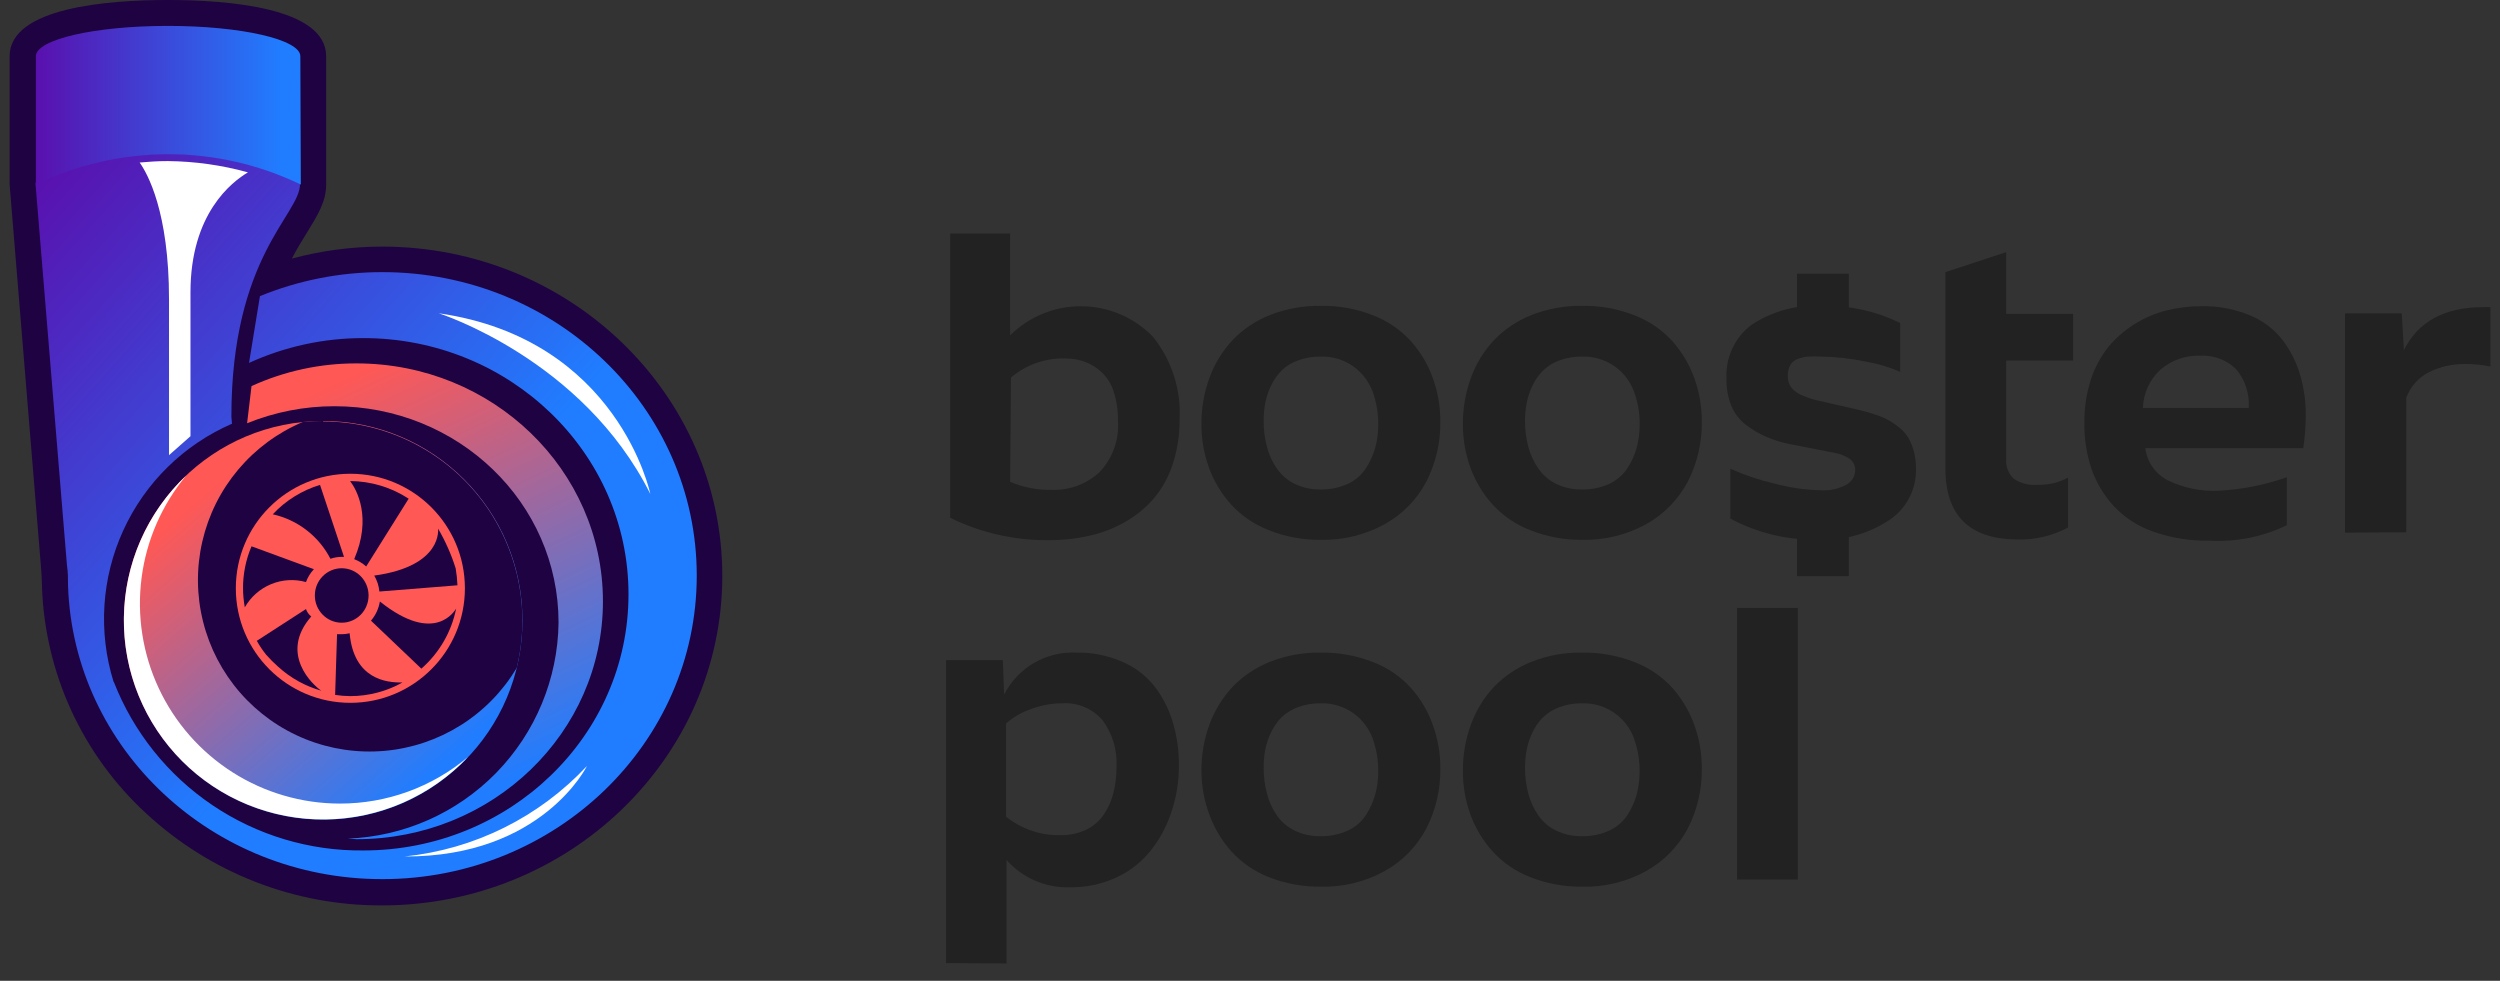 <svg width="130" height="51" viewBox="0 0 130 51" fill="none" xmlns="http://www.w3.org/2000/svg">
<rect x="0" y="0" width="130" height="51" fill="#333333" stroke="none"/>
<path d="M19.871 12.823C18.285 12.825 16.706 13.035 15.175 13.446C15.456 12.91 15.736 12.461 15.979 12.068C16.528 11.176 16.959 10.471 16.959 9.611V2.925C16.959 0.38 11.801 0 8.726 0C5.652 0 0.5 0.38 0.5 2.925V9.598L2.134 29.518C2.165 29.83 2.171 30.142 2.184 30.485V30.541C2.264 32.755 2.782 34.932 3.706 36.945C4.631 38.958 5.945 40.769 7.572 42.272C10.909 45.38 15.305 47.099 19.865 47.081C29.619 47.081 37.559 39.397 37.559 29.949C37.559 20.5 29.625 12.823 19.871 12.823Z" fill="#1F0242"/>
<path d="M16.803 42.622C22.528 42.622 27.168 37.981 27.168 32.256C27.168 26.532 22.528 21.891 16.803 21.891C11.078 21.891 6.438 26.532 6.438 32.256C6.438 37.981 11.078 42.622 16.803 42.622Z" fill="url(#paint0_linear_220_6469)"/>
<path d="M16.803 21.891C16.447 21.89 16.091 21.909 15.737 21.947C14.439 22.496 13.29 23.345 12.383 24.423C11.477 25.502 10.839 26.78 10.522 28.153C10.205 29.526 10.217 30.954 10.559 32.321C10.9 33.688 11.56 34.955 12.485 36.017C13.411 37.08 14.575 37.908 15.882 38.434C17.189 38.96 18.602 39.169 20.005 39.044C21.409 38.919 22.762 38.462 23.955 37.713C25.148 36.964 26.147 35.942 26.869 34.732C27.24 33.208 27.26 31.618 26.928 30.085C26.595 28.551 25.919 27.113 24.95 25.879C23.98 24.645 22.743 23.647 21.332 22.96C19.921 22.274 18.372 21.917 16.803 21.916V21.891Z" fill="#1F0242"/>
<path d="M18.219 36.547C21.508 36.547 24.175 33.88 24.175 30.591C24.175 27.302 21.508 24.635 18.219 24.635C14.929 24.635 12.263 27.302 12.263 30.591C12.263 33.88 14.929 36.547 18.219 36.547Z" fill="#FF5855"/>
<path d="M18.081 43.607C21 43.499 23.765 42.273 25.805 40.184C27.846 38.094 29.006 35.301 29.045 32.381C29.045 26.144 23.825 21.124 17.389 21.124C15.832 21.123 14.291 21.424 12.849 22.009L13.079 20.076C14.794 19.295 16.658 18.892 18.543 18.897C25.615 18.897 31.353 24.436 31.353 31.271C31.353 38.106 25.615 43.638 18.543 43.638" fill="url(#paint1_linear_220_6469)"/>
<path d="M5.92 35.462C6.937 38.065 8.722 40.298 11.038 41.863C13.354 43.428 16.091 44.252 18.886 44.224C26.508 44.224 32.682 38.262 32.682 30.903C32.682 23.544 26.508 17.581 18.886 17.581C16.837 17.58 14.812 18.02 12.949 18.872L13.517 15.398C15.536 14.573 17.697 14.149 19.878 14.151C28.909 14.151 36.231 21.217 36.231 29.93C36.231 38.643 28.909 45.715 19.878 45.715C11.034 45.715 3.831 38.942 3.538 30.473C3.538 30.117 3.538 29.755 3.482 29.394L1.848 9.58C1.848 8.706 4.966 8.002 8.708 8.002C12.45 8.002 15.6 8.706 15.6 9.58C15.6 11.158 12.032 13.322 12.032 21.666L12.063 22.034C9.562 23.12 7.551 25.091 6.415 27.57C5.278 30.048 5.098 32.859 5.908 35.462H5.92Z" fill="url(#paint2_linear_220_6469)"/>
<path d="M15.618 2.925C15.618 2.052 12.531 1.347 8.727 1.347C4.922 1.347 1.866 2.052 1.866 2.925V9.598C4.014 8.56 6.369 8.02 8.755 8.02C11.14 8.02 13.495 8.56 15.643 9.598" fill="url(#paint3_linear_220_6469)"/>
<path d="M22.814 16.29C22.814 16.29 30.299 18.66 33.816 25.683C33.816 25.683 32.157 17.631 22.814 16.29Z" fill="white"/>
<path d="M8.726 8.376C8.227 8.376 7.735 8.407 7.261 8.451C7.666 9.018 8.789 11.008 8.789 15.561V23.668L9.905 22.683C9.905 22.683 9.905 19.078 9.905 15.199C9.905 11.101 12.057 9.461 12.893 8.962C11.535 8.587 10.135 8.39 8.726 8.376Z" fill="white"/>
<path d="M17.67 41.786C15.693 41.784 13.757 41.219 12.089 40.157C10.422 39.094 9.091 37.579 8.254 35.787C7.417 33.996 7.108 32.003 7.363 30.042C7.618 28.081 8.426 26.234 9.693 24.716C8.685 25.667 7.878 26.811 7.319 28.079C6.761 29.347 6.463 30.715 6.443 32.101C6.422 33.487 6.68 34.862 7.201 36.147C7.722 37.431 8.496 38.598 9.476 39.578C10.456 40.558 11.622 41.331 12.906 41.852C14.191 42.373 15.567 42.631 16.952 42.611C18.338 42.59 19.706 42.292 20.974 41.734C22.243 41.175 23.386 40.368 24.337 39.36C22.471 40.931 20.109 41.79 17.67 41.786Z" fill="white"/>
<path d="M21.044 44.536C24.669 44.164 28.037 42.492 30.524 39.828C30.524 39.828 28.197 44.568 21.044 44.536Z" fill="white"/>
<path d="M18.418 29.076C18.647 29.164 18.858 29.293 19.042 29.456L21.25 25.932C20.345 25.34 19.288 25.021 18.206 25.015C18.555 25.477 19.347 26.918 18.418 29.076Z" fill="#1F0242"/>
<path d="M19.46 29.93C19.609 30.183 19.701 30.466 19.728 30.759L23.788 30.435C23.776 30.14 23.745 29.846 23.695 29.556C23.469 28.833 23.161 28.138 22.778 27.485C22.778 27.485 23.058 29.437 19.46 29.93Z" fill="#1F0242"/>
<path d="M18.181 32.93C18.044 32.962 17.904 32.979 17.764 32.98C17.682 32.98 17.608 32.98 17.526 32.98L17.427 36.135C17.687 36.175 17.95 36.196 18.213 36.198C19.165 36.198 20.101 35.953 20.932 35.487C20.084 35.512 18.393 35.306 18.181 32.93Z" fill="#1F0242"/>
<path d="M17.769 32.381C18.541 32.381 19.166 31.747 19.166 30.965C19.166 30.183 18.541 29.549 17.769 29.549C16.997 29.549 16.372 30.183 16.372 30.965C16.372 31.747 16.997 32.381 17.769 32.381Z" fill="#1F0242"/>
<path d="M19.753 31.277C19.694 31.646 19.534 31.991 19.291 32.275L21.91 34.77C22.84 33.957 23.475 32.861 23.719 31.651C23.663 31.72 22.634 33.578 19.753 31.277Z" fill="#1F0242"/>
<path d="M16.185 32.057C16.058 31.957 15.962 31.823 15.911 31.67L13.354 33.323C13.495 33.577 13.658 33.819 13.84 34.046C14.034 34.267 14.242 34.476 14.464 34.67C15.105 35.255 15.874 35.682 16.709 35.917C16.291 35.643 14.482 34.002 16.185 32.057Z" fill="#1F0242"/>
<path d="M15.911 30.267C16.001 30.018 16.141 29.791 16.323 29.599L13.079 28.408C12.786 29.098 12.635 29.841 12.637 30.591C12.639 30.923 12.671 31.255 12.73 31.582C13.037 31.04 13.518 30.615 14.094 30.377C14.67 30.138 15.31 30.099 15.911 30.267Z" fill="#1F0242"/>
<path d="M17.183 29.057C17.37 28.992 17.566 28.959 17.764 28.957H17.888L16.641 25.215C15.701 25.499 14.854 26.026 14.184 26.743C14.822 26.886 15.422 27.167 15.94 27.567C16.459 27.967 16.883 28.475 17.183 29.057Z" fill="#1F0242"/>
<path d="M49.408 26.924V12.143H52.527V17.438C53.017 16.951 53.599 16.567 54.239 16.307C54.88 16.047 55.565 15.916 56.256 15.924C56.947 15.93 57.63 16.075 58.265 16.347C58.9 16.62 59.474 17.016 59.955 17.513C60.931 18.73 61.424 20.264 61.339 21.822C61.346 22.612 61.224 23.398 60.977 24.149C60.767 24.796 60.435 25.398 59.998 25.92C59.576 26.407 59.074 26.818 58.514 27.136C57.931 27.471 57.3 27.715 56.643 27.86C55.945 28.018 55.231 28.095 54.516 28.09C52.746 28.104 50.997 27.705 49.408 26.924ZM52.527 25.053C53.202 25.343 53.931 25.485 54.666 25.471C55.584 25.511 56.481 25.186 57.16 24.567C57.504 24.209 57.769 23.784 57.936 23.317C58.104 22.851 58.171 22.354 58.133 21.86C58.143 21.35 58.067 20.842 57.909 20.357C57.788 19.975 57.574 19.63 57.285 19.353C57.034 19.119 56.74 18.936 56.418 18.816C56.097 18.697 55.757 18.638 55.414 18.642C54.376 18.605 53.361 18.959 52.57 19.633L52.527 25.053Z" fill="#222222"/>
<path d="M62.474 22.065C62.468 21.234 62.611 20.408 62.898 19.627C63.167 18.9 63.578 18.234 64.108 17.669C64.659 17.1 65.327 16.657 66.066 16.371C66.895 16.05 67.778 15.892 68.667 15.903C69.606 15.886 70.538 16.056 71.411 16.402C72.16 16.69 72.83 17.15 73.369 17.743C73.867 18.301 74.252 18.949 74.504 19.652C74.769 20.381 74.902 21.152 74.897 21.928C74.912 23.012 74.661 24.082 74.168 25.047C73.678 25.977 72.928 26.744 72.01 27.254C70.991 27.816 69.842 28.098 68.679 28.071C67.746 28.082 66.82 27.908 65.954 27.56C65.212 27.269 64.546 26.813 64.008 26.225C63.51 25.67 63.122 25.024 62.867 24.323C62.605 23.599 62.471 22.835 62.474 22.065ZM65.711 21.884C65.708 22.337 65.764 22.788 65.879 23.225C65.981 23.629 66.154 24.011 66.391 24.354C66.626 24.698 66.946 24.975 67.32 25.159C67.74 25.361 68.201 25.461 68.667 25.452C69.157 25.462 69.643 25.362 70.089 25.159C70.47 24.984 70.794 24.705 71.024 24.354C71.239 24.025 71.403 23.666 71.511 23.288C71.618 22.896 71.67 22.491 71.667 22.084C71.674 21.493 71.574 20.906 71.374 20.35C71.175 19.833 70.83 19.385 70.382 19.059C69.882 18.704 69.28 18.523 68.667 18.542C68.267 18.537 67.87 18.604 67.494 18.741C67.177 18.853 66.888 19.032 66.646 19.265C66.425 19.49 66.242 19.749 66.104 20.032C65.964 20.317 65.861 20.619 65.798 20.93C65.737 21.245 65.708 21.564 65.711 21.884Z" fill="#222222"/>
<path d="M76.07 22.065C76.064 21.234 76.208 20.408 76.495 19.627C76.761 18.899 77.173 18.233 77.704 17.669C78.256 17.1 78.924 16.657 79.663 16.371C80.49 16.051 81.371 15.892 82.257 15.903C83.198 15.886 84.133 16.056 85.008 16.402C85.755 16.692 86.426 17.151 86.966 17.743C87.461 18.302 87.847 18.95 88.101 19.652C88.366 20.381 88.499 21.152 88.494 21.928C88.508 23.012 88.258 24.082 87.764 25.047C87.273 25.975 86.524 26.742 85.606 27.254C84.586 27.816 83.435 28.098 82.27 28.071C81.338 28.082 80.414 27.908 79.551 27.56C78.808 27.271 78.142 26.814 77.605 26.225C77.106 25.67 76.719 25.024 76.463 24.323C76.201 23.599 76.068 22.835 76.07 22.065ZM79.301 21.884C79.298 22.337 79.355 22.788 79.469 23.225C79.576 23.628 79.752 24.01 79.987 24.354C80.223 24.698 80.543 24.975 80.916 25.159C81.334 25.36 81.794 25.46 82.257 25.452C82.749 25.463 83.237 25.362 83.686 25.159C84.064 24.98 84.388 24.702 84.621 24.354C84.836 24.025 85 23.666 85.108 23.288C85.211 22.895 85.263 22.49 85.263 22.084C85.271 21.493 85.17 20.905 84.964 20.35C84.759 19.803 84.388 19.334 83.902 19.01C83.416 18.685 82.841 18.522 82.257 18.542C81.86 18.537 81.464 18.604 81.091 18.741C80.774 18.853 80.485 19.032 80.243 19.265C80.018 19.487 79.834 19.746 79.7 20.032C79.558 20.316 79.455 20.618 79.395 20.93C79.331 21.244 79.3 21.564 79.301 21.884Z" fill="#222222"/>
<path d="M89.778 19.683C89.75 19.146 89.854 18.611 90.081 18.123C90.308 17.636 90.652 17.212 91.081 16.889C92.187 16.159 93.502 15.813 94.823 15.904C96.204 15.88 97.57 16.185 98.809 16.796V19.334C98.234 19.084 97.631 18.906 97.013 18.804C96.243 18.64 95.46 18.552 94.674 18.542C94.456 18.53 94.237 18.53 94.019 18.542C93.84 18.559 93.664 18.599 93.495 18.66C93.329 18.716 93.187 18.828 93.096 18.978C93.001 19.159 92.956 19.361 92.965 19.565C92.959 19.777 93.025 19.986 93.152 20.157C93.308 20.343 93.51 20.485 93.738 20.569C93.991 20.679 94.254 20.765 94.524 20.824L95.528 21.055L95.703 21.093L96.62 21.305C96.863 21.361 97.137 21.436 97.443 21.535C97.7 21.612 97.949 21.714 98.185 21.841C98.393 21.955 98.589 22.089 98.771 22.24C98.96 22.391 99.121 22.575 99.245 22.783C99.367 23.006 99.461 23.242 99.526 23.488C99.599 23.785 99.634 24.091 99.632 24.398C99.641 24.925 99.515 25.446 99.267 25.912C99.02 26.378 98.658 26.773 98.216 27.061C97.119 27.776 95.826 28.127 94.518 28.065C92.936 28.091 91.373 27.713 89.978 26.968V24.373C90.707 24.703 91.468 24.96 92.248 25.14C93.061 25.36 93.899 25.48 94.742 25.496C95.176 25.515 95.606 25.418 95.99 25.215C96.136 25.142 96.26 25.029 96.344 24.889C96.43 24.748 96.473 24.587 96.47 24.423C96.471 24.315 96.446 24.208 96.397 24.111C96.349 24.015 96.277 23.931 96.189 23.868C95.962 23.709 95.702 23.602 95.428 23.556L94.356 23.344L93.108 23.101C92.68 23.021 92.261 22.893 91.861 22.72C91.481 22.558 91.122 22.349 90.794 22.097C90.461 21.841 90.199 21.504 90.034 21.118C89.852 20.662 89.765 20.174 89.778 19.683Z" fill="#222222"/>
<path d="M101.16 24.354V14.151L104.322 13.11V16.322H107.802V18.748H104.322V23.868C104.305 24.059 104.332 24.251 104.402 24.429C104.471 24.608 104.58 24.768 104.721 24.897C105.074 25.134 105.496 25.244 105.919 25.209C106.483 25.233 107.044 25.104 107.54 24.835V27.429C106.714 27.873 105.784 28.088 104.846 28.053C102.389 28.02 101.16 26.787 101.16 24.354Z" fill="#222222"/>
<path d="M108.388 21.953C108.381 21.209 108.492 20.467 108.719 19.758C108.915 19.141 109.222 18.564 109.623 18.055C110.005 17.59 110.46 17.19 110.97 16.87C111.479 16.548 112.034 16.306 112.617 16.153C113.228 15.997 113.857 15.919 114.488 15.922C115.343 15.906 116.192 16.065 116.982 16.39C117.652 16.66 118.239 17.101 118.685 17.669C119.096 18.212 119.407 18.824 119.602 19.477C119.808 20.176 119.908 20.901 119.901 21.629C119.897 22.191 119.853 22.751 119.77 23.307H111.556C111.601 23.662 111.733 24.001 111.939 24.294C112.146 24.586 112.421 24.823 112.741 24.984C113.54 25.368 114.419 25.552 115.305 25.521C116.536 25.463 117.753 25.226 118.916 24.816V27.311C117.665 27.916 116.281 28.192 114.893 28.115C113.893 28.134 112.898 27.974 111.956 27.641C111.179 27.372 110.479 26.918 109.916 26.319C109.402 25.758 109.007 25.098 108.756 24.379C108.496 23.598 108.371 22.777 108.388 21.953ZM111.444 21.211H116.933C116.985 20.474 116.745 19.746 116.265 19.184C116.027 18.952 115.743 18.772 115.432 18.654C115.121 18.536 114.789 18.483 114.457 18.498C113.688 18.46 112.934 18.716 112.349 19.215C112.07 19.47 111.845 19.777 111.688 20.12C111.53 20.463 111.443 20.834 111.432 21.211H111.444Z" fill="#222222"/>
<path d="M121.941 27.697V16.297H124.891L125.004 18.205C125.746 16.715 127.124 15.972 129.126 15.972C129.251 15.962 129.376 15.962 129.5 15.972V19.059C129.069 18.971 128.631 18.927 128.191 18.928C127.543 18.919 126.902 19.062 126.32 19.346C125.769 19.623 125.344 20.098 125.128 20.675V27.679L121.941 27.697Z" fill="#222222"/>
<path d="M49.196 50.081V34.327H52.146L52.215 36.117C52.563 35.432 53.101 34.862 53.764 34.475C54.428 34.088 55.189 33.9 55.957 33.934C56.77 33.92 57.578 34.077 58.327 34.396C58.977 34.67 59.55 35.098 59.998 35.643C60.438 36.2 60.768 36.834 60.971 37.514C61.2 38.257 61.311 39.032 61.302 39.809C61.307 40.627 61.176 41.441 60.915 42.217C60.68 42.947 60.314 43.63 59.836 44.231C59.358 44.829 58.748 45.308 58.052 45.628C57.296 45.977 56.471 46.152 55.639 46.139C55.018 46.16 54.4 46.044 53.83 45.798C53.26 45.552 52.751 45.183 52.34 44.717V50.1L49.196 50.081ZM52.315 42.466C53.136 43.126 54.168 43.468 55.221 43.426C55.666 43.428 56.105 43.327 56.506 43.133C56.866 42.955 57.173 42.687 57.398 42.354C57.629 42.014 57.798 41.636 57.897 41.237C58.01 40.789 58.064 40.328 58.059 39.865C58.103 39.009 57.852 38.164 57.348 37.47C57.089 37.164 56.762 36.922 56.392 36.766C56.022 36.61 55.621 36.544 55.221 36.572C54.671 36.575 54.126 36.676 53.612 36.872C53.134 37.032 52.693 37.287 52.315 37.62V42.466Z" fill="#222222"/>
<path d="M62.474 40.096C62.468 39.264 62.611 38.438 62.898 37.657C63.167 36.93 63.578 36.265 64.108 35.699C64.661 35.132 65.329 34.69 66.066 34.402C66.895 34.081 67.778 33.922 68.667 33.934C69.605 33.92 70.538 34.089 71.411 34.433C72.16 34.721 72.83 35.18 73.369 35.774C73.868 36.332 74.254 36.983 74.504 37.688C74.77 38.418 74.903 39.189 74.897 39.965C74.913 41.048 74.662 42.119 74.168 43.083C73.678 44.013 72.928 44.781 72.01 45.291C70.992 45.855 69.842 46.137 68.679 46.108C67.747 46.117 66.821 45.946 65.954 45.603C65.222 45.31 64.565 44.856 64.033 44.274C63.535 43.719 63.147 43.073 62.892 42.372C62.618 41.644 62.477 40.873 62.474 40.096ZM65.711 39.915C65.708 40.367 65.764 40.818 65.879 41.256C65.981 41.661 66.154 42.046 66.391 42.391C66.626 42.733 66.947 43.007 67.32 43.189C67.74 43.391 68.201 43.492 68.667 43.482C69.157 43.492 69.643 43.392 70.089 43.189C70.469 43.016 70.794 42.74 71.024 42.391C71.239 42.06 71.403 41.698 71.511 41.318C71.618 40.926 71.67 40.521 71.667 40.114C71.674 39.526 71.574 38.941 71.374 38.387C71.176 37.867 70.832 37.416 70.382 37.09C69.882 36.735 69.28 36.553 68.667 36.572C68.267 36.567 67.87 36.635 67.494 36.772C67.179 36.887 66.891 37.066 66.646 37.295C66.425 37.52 66.242 37.779 66.104 38.063C65.965 38.348 65.862 38.65 65.798 38.961C65.737 39.275 65.708 39.595 65.711 39.915Z" fill="#222222"/>
<path d="M76.07 40.096C76.064 39.264 76.208 38.438 76.495 37.657C76.761 36.929 77.173 36.263 77.704 35.699C78.258 35.132 78.925 34.69 79.663 34.402C80.49 34.081 81.371 33.922 82.257 33.934C83.198 33.92 84.132 34.089 85.008 34.433C85.755 34.722 86.426 35.181 86.966 35.774C87.463 36.334 87.848 36.984 88.101 37.688C88.367 38.418 88.5 39.189 88.494 39.965C88.51 41.048 88.259 42.119 87.764 43.083C87.273 44.012 86.524 44.779 85.606 45.291C84.587 45.855 83.435 46.137 82.27 46.108C81.339 46.117 80.416 45.946 79.551 45.603C78.807 45.312 78.141 44.853 77.605 44.262C77.106 43.707 76.719 43.061 76.463 42.36C76.2 41.634 76.067 40.868 76.07 40.096ZM79.301 39.915C79.298 40.367 79.355 40.818 79.469 41.256C79.576 41.661 79.751 42.045 79.987 42.391C80.223 42.733 80.543 43.008 80.916 43.189C81.334 43.39 81.794 43.491 82.257 43.482C82.749 43.493 83.237 43.393 83.686 43.189C84.064 43.013 84.387 42.737 84.621 42.391C84.836 42.06 85 41.698 85.108 41.318C85.355 40.349 85.305 39.328 84.964 38.387C84.771 37.865 84.426 37.413 83.972 37.09C83.473 36.734 82.87 36.552 82.257 36.572C81.86 36.567 81.464 36.635 81.091 36.772C80.776 36.887 80.487 37.066 80.243 37.295C80.018 37.517 79.834 37.777 79.7 38.063C79.559 38.347 79.456 38.649 79.395 38.961C79.331 39.275 79.3 39.594 79.301 39.915Z" fill="#222222"/>
<path d="M90.327 45.734V31.614H93.489V45.734H90.327Z" fill="#222222"/>
<path d="M96.14 14.232H93.445V17.138H96.14V14.232Z" fill="#222222"/>
<path d="M96.14 27.055H93.445V29.961H96.14V27.055Z" fill="#222222"/>
<defs>
<linearGradient id="paint0_linear_220_6469" x1="10.897" y1="25.458" x2="23.177" y2="39.591" gradientUnits="userSpaceOnUse">
<stop stop-color="#FF5855"/>
<stop offset="1" stop-color="#207DFF"/>
</linearGradient>
<linearGradient id="paint1_linear_220_6469" x1="17.208" y1="20.026" x2="26.75" y2="40.414" gradientUnits="userSpaceOnUse">
<stop stop-color="#FF5855"/>
<stop offset="1" stop-color="#207DFF"/>
</linearGradient>
<linearGradient id="paint2_linear_220_6469" x1="-0.603" y1="11.625" x2="20.982" y2="30.94" gradientUnits="userSpaceOnUse">
<stop stop-color="#5A0FAE"/>
<stop offset="1" stop-color="#207DFF"/>
</linearGradient>
<linearGradient id="paint3_linear_220_6469" x1="1.816" y1="5.463" x2="14.633" y2="5.463" gradientUnits="userSpaceOnUse">
<stop stop-color="#5A0FAE"/>
<stop offset="1" stop-color="#207DFF"/>
</linearGradient>
</defs>
</svg>
